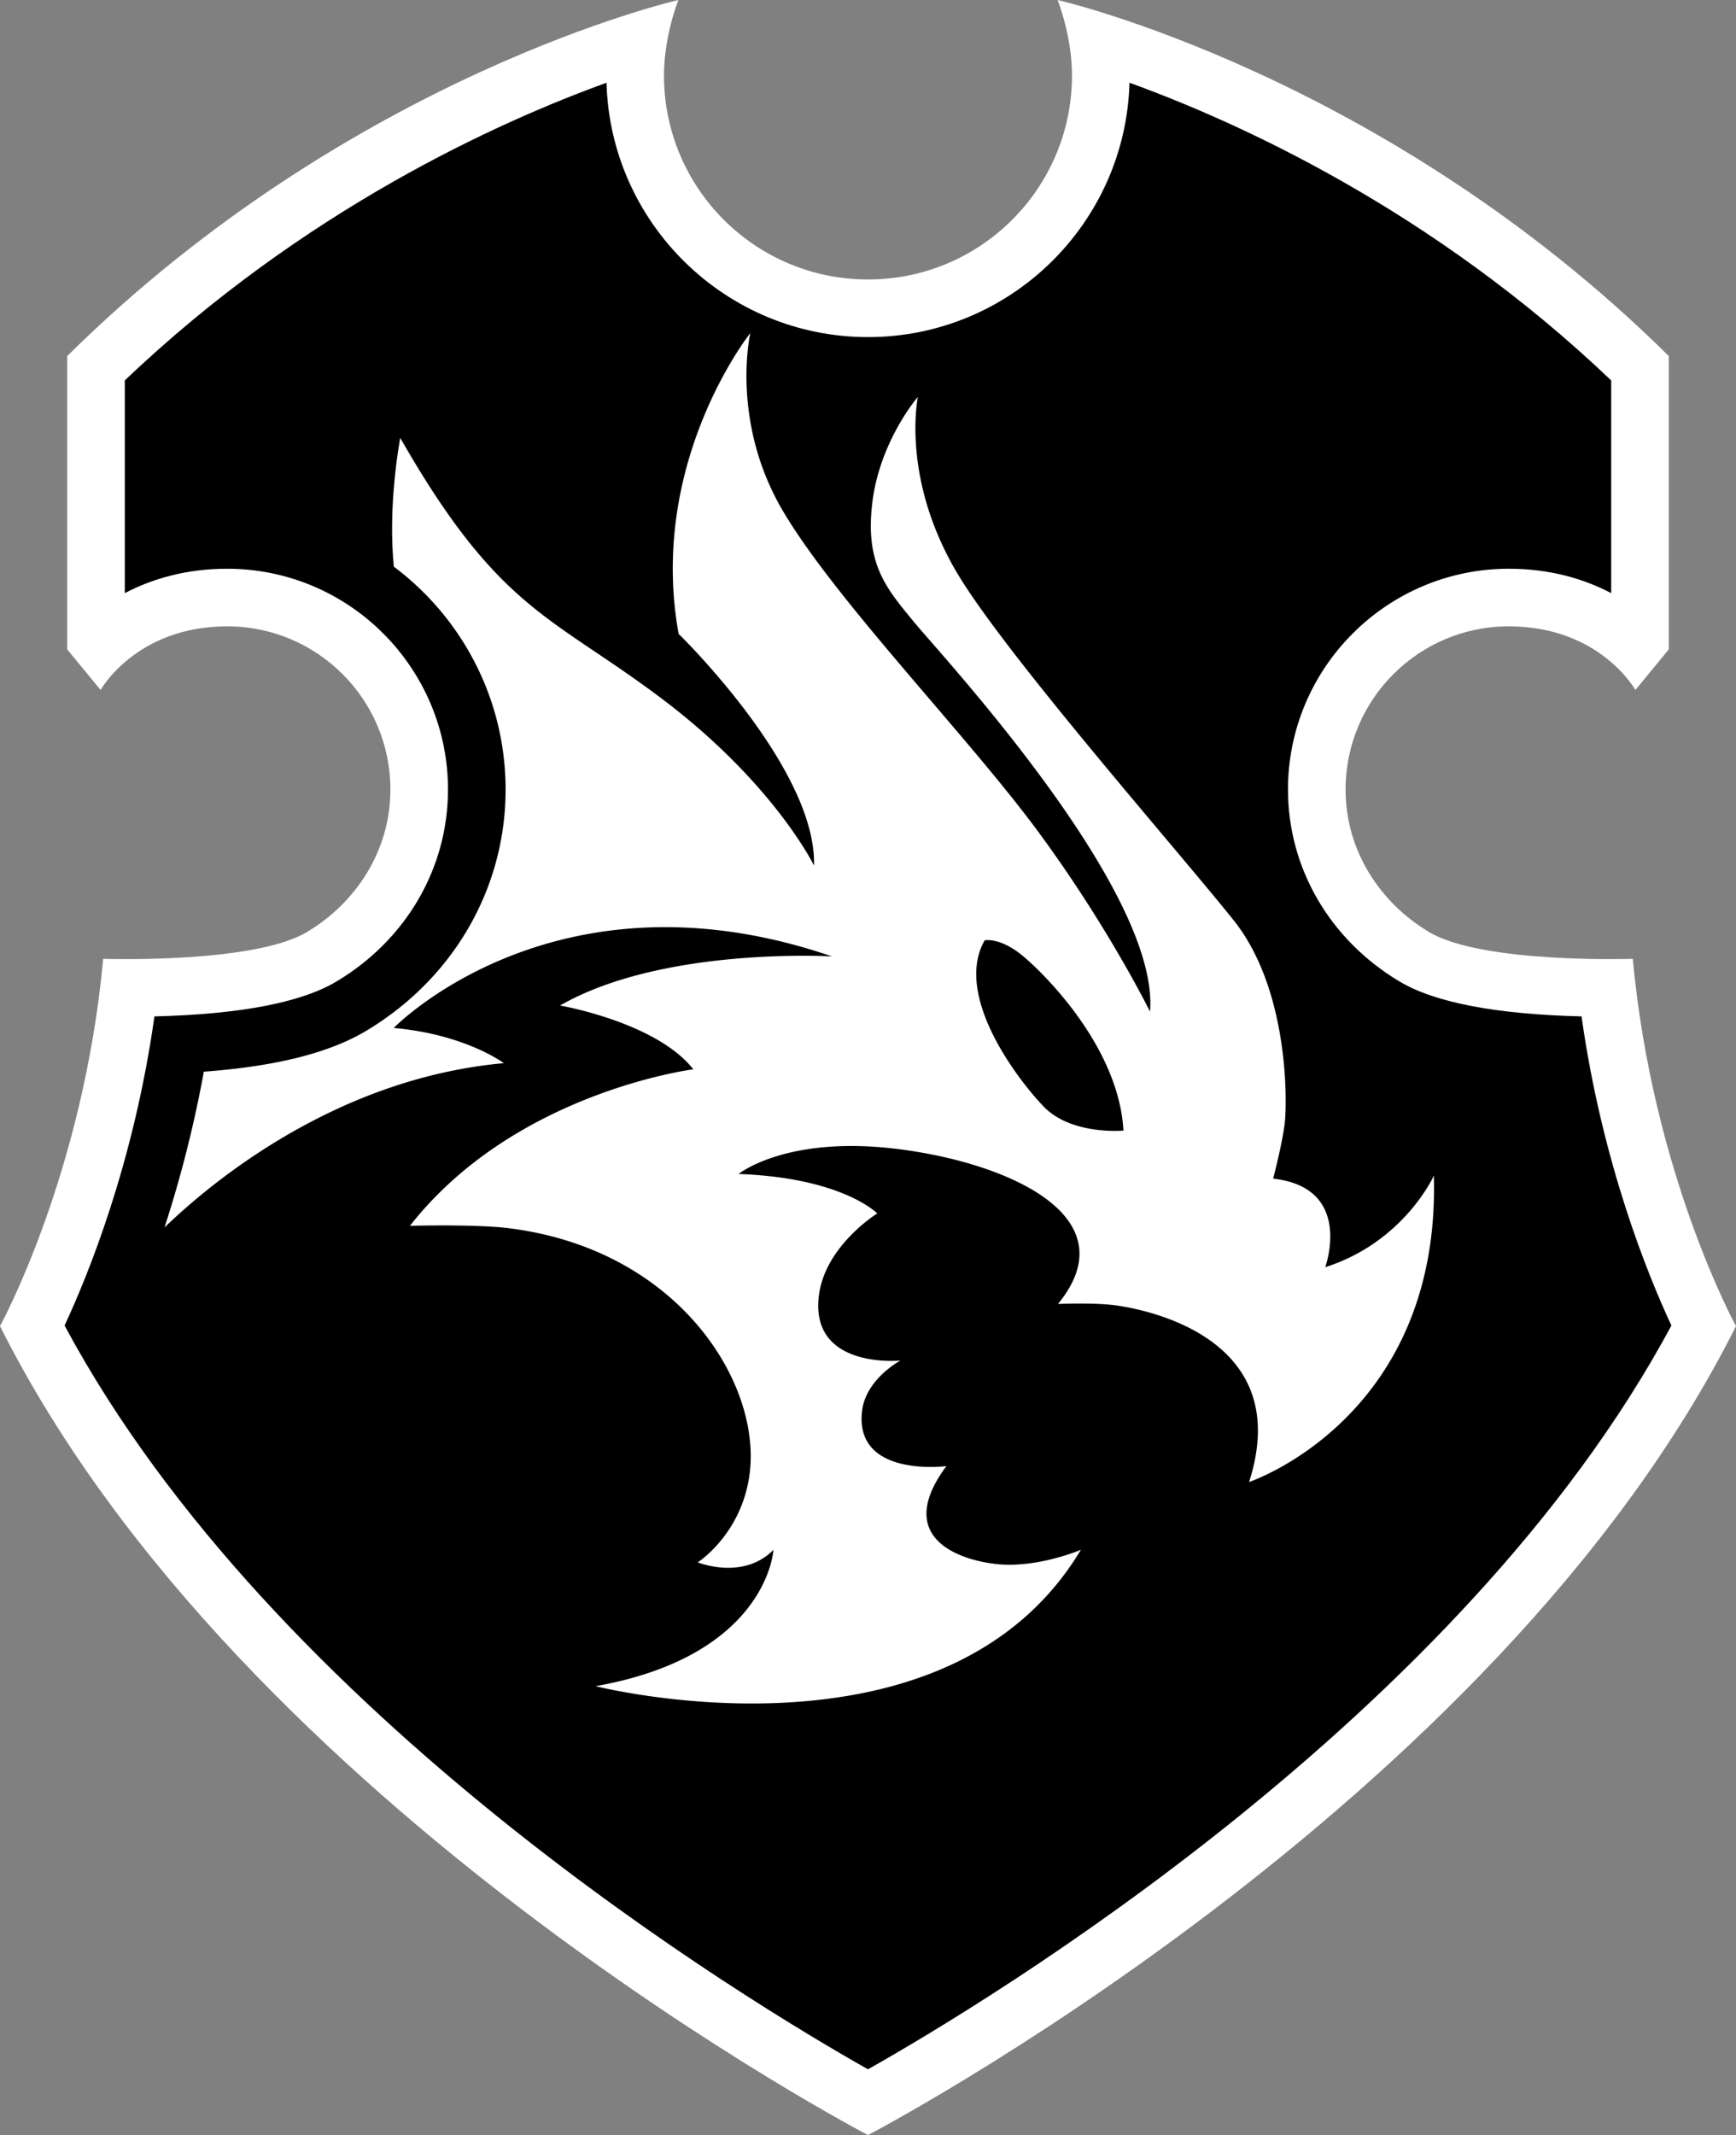 <svg xmlns="http://www.w3.org/2000/svg" xml:space="preserve" width="260.242" height="320.001"><rect width="100%" height="100%" fill="#808080" stroke="none"/><path fill="#fff" d="M130.118 320.001s93.904-48.932 130.124-121.247c0 0-12.476-22.666-15.472-55.047 0 0-22.571.764-30.564-4.025-7.336-4.396-12.49-12.178-12.49-21.339 0-13.513 10.953-24.466 24.465-24.466 13.673 0 18.979 9.534 18.979 9.534l5.008-6.079V53.369C207.473 11.128 158.544 0 158.544 0s2.156 5.331 2.156 11.308c0 16.89-13.69 30.582-30.582 30.582-16.89 0-30.58-13.692-30.58-30.582C99.538 5.331 101.697 0 101.697 0s-48.93 11.128-91.625 53.369v43.963l5.008 6.079s5.306-9.534 18.978-9.534c13.513 0 24.466 10.953 24.466 24.466 0 9.161-5.154 16.943-12.49 21.339-7.993 4.789-30.564 4.025-30.564 4.025C12.472 176.088 0 198.754 0 198.754c36.217 72.316 130.118 121.247 130.118 121.247"/><path d="M130.118 310.147c-17.635-9.948-88.972-52.8-120.438-111.48 3.495-7.486 10.362-24.28 13.472-46.33 12.84-.311 22.021-2.073 27.32-5.249 10.448-6.26 16.686-17.006 16.686-28.745 0-18.251-14.848-33.1-33.1-33.1-6.145 0-11.261 1.514-15.35 3.656v-31.88C45.539 31.433 74.706 18.275 90.92 12.402c.58 21.121 17.943 38.122 39.198 38.122 21.26 0 38.621-17.001 39.203-38.122 16.21 5.871 45.377 19.028 72.21 44.617v31.879c-4.088-2.142-9.203-3.656-15.351-3.656-18.252 0-33.1 14.849-33.1 33.1 0 11.739 6.24 22.485 16.687 28.745 5.301 3.176 14.479 4.938 27.318 5.249 3.111 22.049 9.979 38.843 13.472 46.33-31.462 58.681-102.8 101.533-120.439 111.481"/><path fill="#fff" d="M59.02 154.074s24.182-24.962 65.7-10.726c0 0-25.308-1.51-40.764 7.36 0 0 14.436 2.483 19.977 9.562 0 0-26.75 3.387-42.482 23.458 0 0 9.697-.267 14.696.342 25.356 3.087 37.915 22.979 36.249 36.669-1.116 9.166-7.797 13.428-7.797 13.428s6.793 2.761 11.347-1.88c0 0-.842 15.844-26.653 20.435 0 0 52.499 13.34 72.742-20.439 0 0-6.692 2.868-12.884 2.114-6.188-.754-14.934-4.354-7.275-14.658 0 0-13.871 1.815-12.639-8.306.578-4.763 5.746-7.514 5.746-7.514s-13.576 1.366-12.229-9.706c.915-7.499 8.753-12.343 8.753-12.343s-5.15-5.339-20.785-5.914c0 0 7.106-5.781 23.656-3.766 16.546 2.015 35.016 10.063 24.229 23.248 0 0 5.219-.209 8.314.168s27.533 4.076 20.329 26.516c0 0 28.713-9.552 27.702-45.919 0 0-4.476 9.969-16.289 13.724 0 0 4.35-11.913-7.806-13.273 0 0 1.35-5.151 1.729-8.247.375-3.096.686-20.031-7.646-30.469-8.334-10.438-34.602-40.277-41.646-52.371-7.045-12.093-6.298-22.694-5.706-26.065 0 0-5.691 6.557-6.822 15.842s2.227 12.956 6.169 17.786c3.942 4.829 36.968 40.202 35.464 58.502 0 0-6.244-12.72-16.821-27.056s-30.231-34.489-38.195-47.963-4.904-26.692-4.904-26.692-15.401 19.327-10.747 45.083c0 0 20.691 20.097 20.298 34.729 0 0-5.991-12.328-22.81-25.008-16.526-12.458-24.377-13.116-39.216-39.086 0 0-1.914 9.833-.956 19.3 10.159 7.619 16.745 19.756 16.745 33.404 0 14.802-7.81 28.317-20.883 36.152-5.523 3.308-13.529 5.329-24.353 6.13a181 181 0 0 1-5.894 23.343c6.842-6.604 25.589-22.349 50.87-24.62.001 0-5.754-4.326-16.513-5.274m88.587-13.133s2.361-.558 5.971 2.539c3.611 3.098 14.146 13.804 14.839 25.972 0 0-7.823.736-11.999-3.639-4.181-4.374-13.428-16.736-8.811-24.872"/></svg>